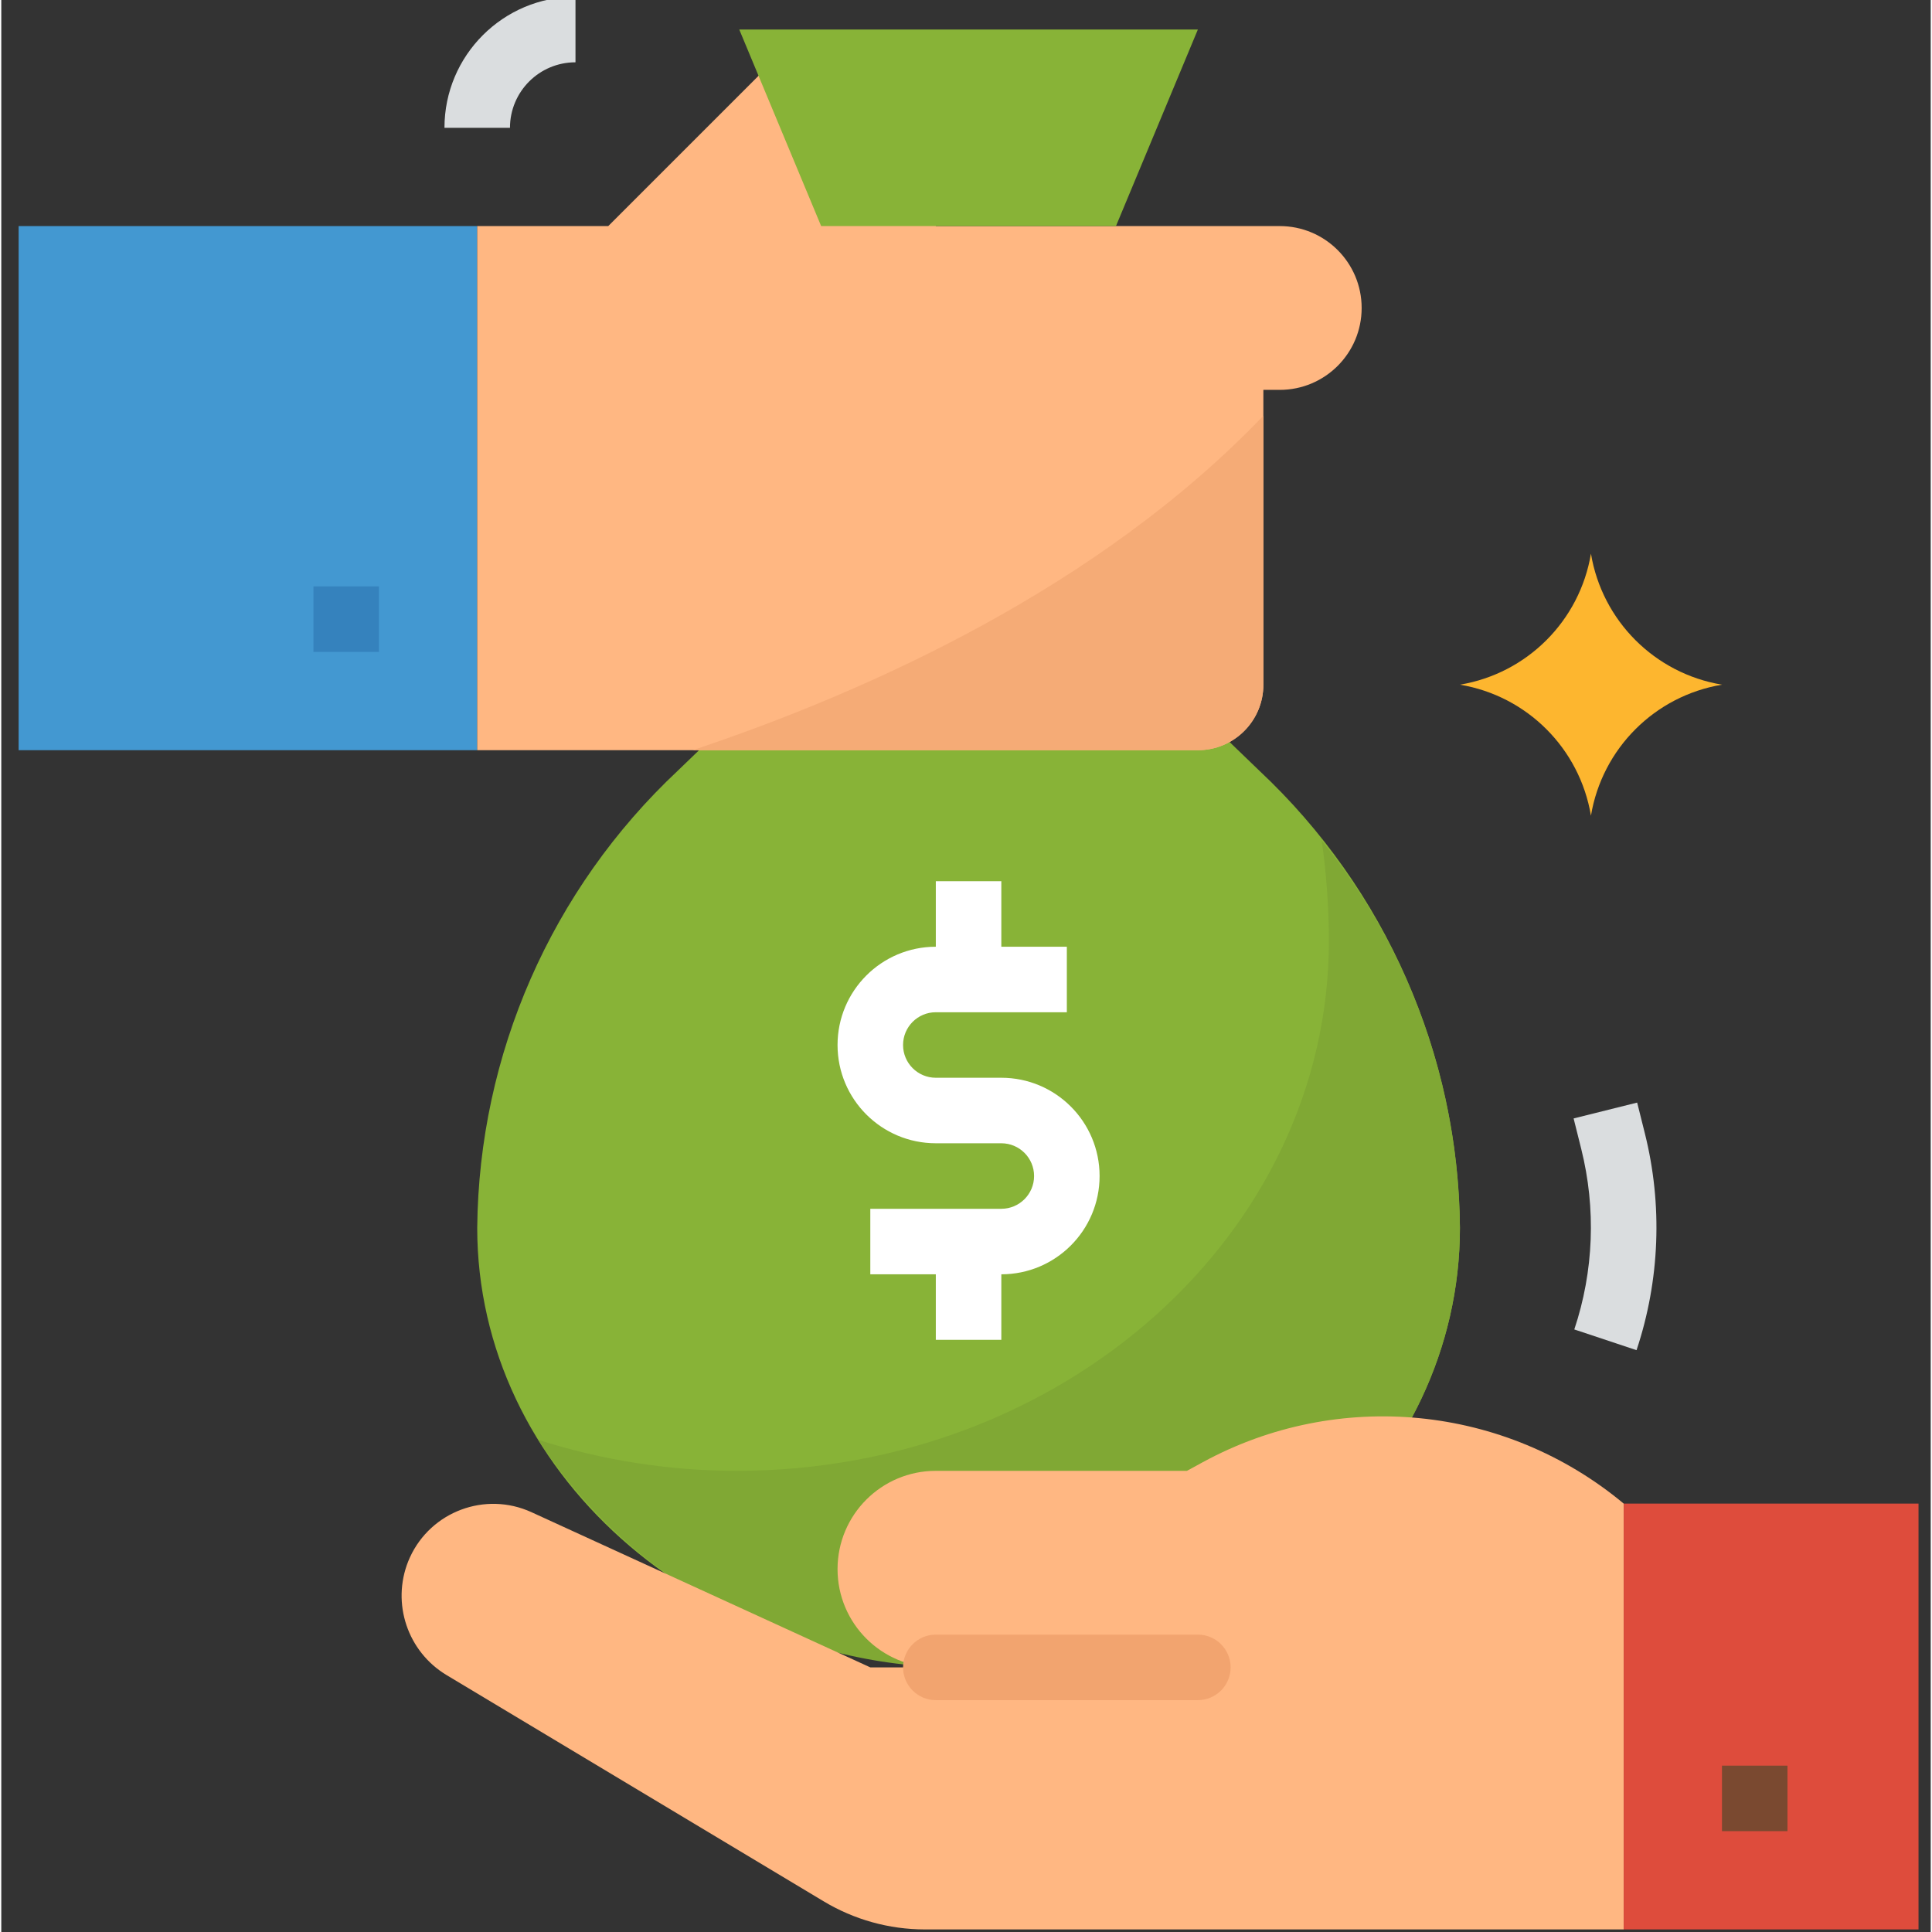 <svg xmlns="http://www.w3.org/2000/svg" height="601pt" version="1.1" viewBox="-5 1 601 601.8" width="601pt">
<rect x="-5" y="1" width="601" height="601.8" fill="#333333" stroke="none"/>
<g id="surface1">
<path d="M 0.402 71.422 L 143.25 71.422 L 143.25 234.68 L 0.402 234.68 Z M 0.402 71.422 " style=" stroke:none;fill-rule:nonzero;fill:rgb(26.275%,59.608%,81.961%);fill-opacity:1;" />
<path d="M 386.863 241.055 L 316.707 173.457 L 275.895 173.457 L 205.734 241.055 C 166.34 277.992 143.77 329.438 143.25 383.434 C 143.25 459.059 211.773 520.371 296.301 520.371 C 380.824 520.371 449.352 459.059 449.352 383.434 C 448.832 329.438 426.262 277.992 386.863 241.055 Z M 386.863 241.055 " style=" stroke:none;fill-rule:nonzero;fill:rgb(53.333%,70.196%,21.569%);fill-opacity:1;" />
<path d="M 406.301 262.848 C 407.773 273.176 408.516 283.594 408.539 294.02 C 408.539 385.219 325.891 459.152 223.977 459.152 C 203.031 459.133 182.207 455.867 162.246 449.492 C 191.746 494.629 242.387 521.414 296.301 520.371 C 380.824 520.371 449.352 459.059 449.352 383.434 C 449.023 339.527 433.852 297.031 406.301 262.848 Z M 406.301 262.848 " style=" stroke:none;fill-rule:nonzero;fill:rgb(50.196%,65.882%,20.392%);fill-opacity:1;" />
<path d="M 393.23 71.422 L 286.098 71.422 L 286.098 20.406 L 235.078 20.406 L 184.062 71.422 L 143.25 71.422 L 143.25 234.68 L 367.723 234.68 C 379 234.68 388.129 225.547 388.129 214.27 L 388.129 122.441 L 393.23 122.441 C 407.324 122.441 418.742 111.023 418.742 96.934 C 418.742 82.84 407.324 71.422 393.23 71.422 Z M 393.23 71.422 " style=" stroke:none;fill-rule:nonzero;fill:rgb(100%,71.765%,50.98%);fill-opacity:1;" />
<path d="M 92.23 183.66 L 112.641 183.66 L 112.641 204.066 L 92.23 204.066 Z M 92.23 183.66 " style=" stroke:none;fill-rule:nonzero;fill:rgb(20.784%,50.98%,74.118%);fill-opacity:1;" />
<path d="M 369.184 456.5 L 364.324 459.152 L 286.098 459.152 C 269.191 459.152 255.488 472.855 255.488 489.762 C 255.488 506.668 269.191 520.371 286.098 520.371 L 265.691 520.371 L 160.125 472.02 C 145.77 465.469 128.82 471.785 122.27 486.141 C 122.086 486.527 121.926 486.926 121.762 487.324 C 116.508 500.465 121.566 515.484 133.699 522.77 L 251.148 593.234 C 260.66 598.961 271.547 601.988 282.648 602 L 500.367 602 L 500.367 469.355 C 463.422 438.562 411.402 433.473 369.184 456.5 Z M 369.184 456.5 " style=" stroke:none;fill-rule:nonzero;fill:rgb(100%,71.765%,50.98%);fill-opacity:1;" />
<path d="M 500.367 469.355 L 592.199 469.355 L 592.199 602 L 500.367 602 Z M 500.367 469.355 " style=" stroke:none;fill-rule:nonzero;fill:rgb(87.059%,29.804%,23.529%);fill-opacity:1;" />
<path d="M 530.977 550.984 L 551.383 550.984 L 551.383 571.391 L 530.977 571.391 Z M 530.977 550.984 " style=" stroke:none;fill-rule:nonzero;fill:rgb(47.843%,28.627%,18.824%);fill-opacity:1;" />
<path d="M 342.215 71.422 L 367.723 10.203 L 224.875 10.203 L 250.383 71.422 Z M 342.215 71.422 " style=" stroke:none;fill-rule:nonzero;fill:rgb(53.333%,70.196%,21.569%);fill-opacity:1;" />
<path d="M 490.164 255.086 C 486.676 234.156 470.277 217.762 449.352 214.27 C 470.277 210.781 486.676 194.383 490.164 173.457 C 493.652 194.383 510.051 210.781 530.977 214.27 C 510.051 217.762 493.652 234.156 490.164 255.086 Z M 490.164 255.086 " style=" stroke:none;fill-rule:nonzero;fill:rgb(99.216%,71.373%,18.431%);fill-opacity:1;" />
<path d="M 504.367 421.562 L 484.98 415.113 C 491.043 396.961 491.785 377.465 487.145 358.902 L 484.766 349.383 L 504.559 344.445 L 506.938 353.953 C 512.539 376.281 511.641 399.727 504.367 421.562 Z M 504.367 421.562 " style=" stroke:none;fill-rule:nonzero;fill:rgb(85.49%,86.667%,87.451%);fill-opacity:1;" />
<path d="M 153.453 40.812 L 133.047 40.812 C 133.047 18.273 151.32 0 173.859 0 L 173.859 20.406 C 162.586 20.406 153.453 29.539 153.453 40.812 Z M 153.453 40.812 " style=" stroke:none;fill-rule:nonzero;fill:rgb(85.49%,86.667%,87.451%);fill-opacity:1;" />
<path d="M 306.504 336.711 L 286.098 336.711 C 280.465 336.711 275.895 332.141 275.895 326.508 C 275.895 320.875 280.465 316.305 286.098 316.305 L 326.91 316.305 L 326.91 295.898 L 306.504 295.898 L 306.504 275.492 L 286.098 275.492 L 286.098 295.898 C 269.191 295.898 255.488 309.602 255.488 326.508 C 255.488 343.414 269.191 357.117 286.098 357.117 L 306.504 357.117 C 312.137 357.117 316.707 361.691 316.707 367.32 C 316.707 372.953 312.137 377.527 306.504 377.527 L 265.691 377.527 L 265.691 397.934 L 286.098 397.934 L 286.098 418.34 L 306.504 418.34 L 306.504 397.934 C 323.41 397.934 337.113 384.23 337.113 367.32 C 337.113 350.414 323.41 336.711 306.504 336.711 Z M 306.504 336.711 " style=" stroke:none;fill-rule:nonzero;fill:rgb(100%,100%,100%);fill-opacity:1;" />
<path d="M 367.723 530.578 L 286.098 530.578 C 280.465 530.578 275.895 526.004 275.895 520.371 C 275.895 514.742 280.465 510.168 286.098 510.168 L 367.723 510.168 C 373.355 510.168 377.926 514.742 377.926 520.371 C 377.926 526.004 373.355 530.578 367.723 530.578 Z M 367.723 530.578 " style=" stroke:none;fill-rule:nonzero;fill:rgb(94.902%,64.314%,43.529%);fill-opacity:1;" />
<path d="M 367.723 234.68 C 379 234.68 388.129 225.547 388.129 214.27 L 388.129 130.5 C 336.738 184.203 264.793 216.465 210.379 234.68 Z M 367.723 234.68 " style=" stroke:none;fill-rule:nonzero;fill:rgb(96.078%,67.059%,46.275%);fill-opacity:1;" />
</g>
</svg>